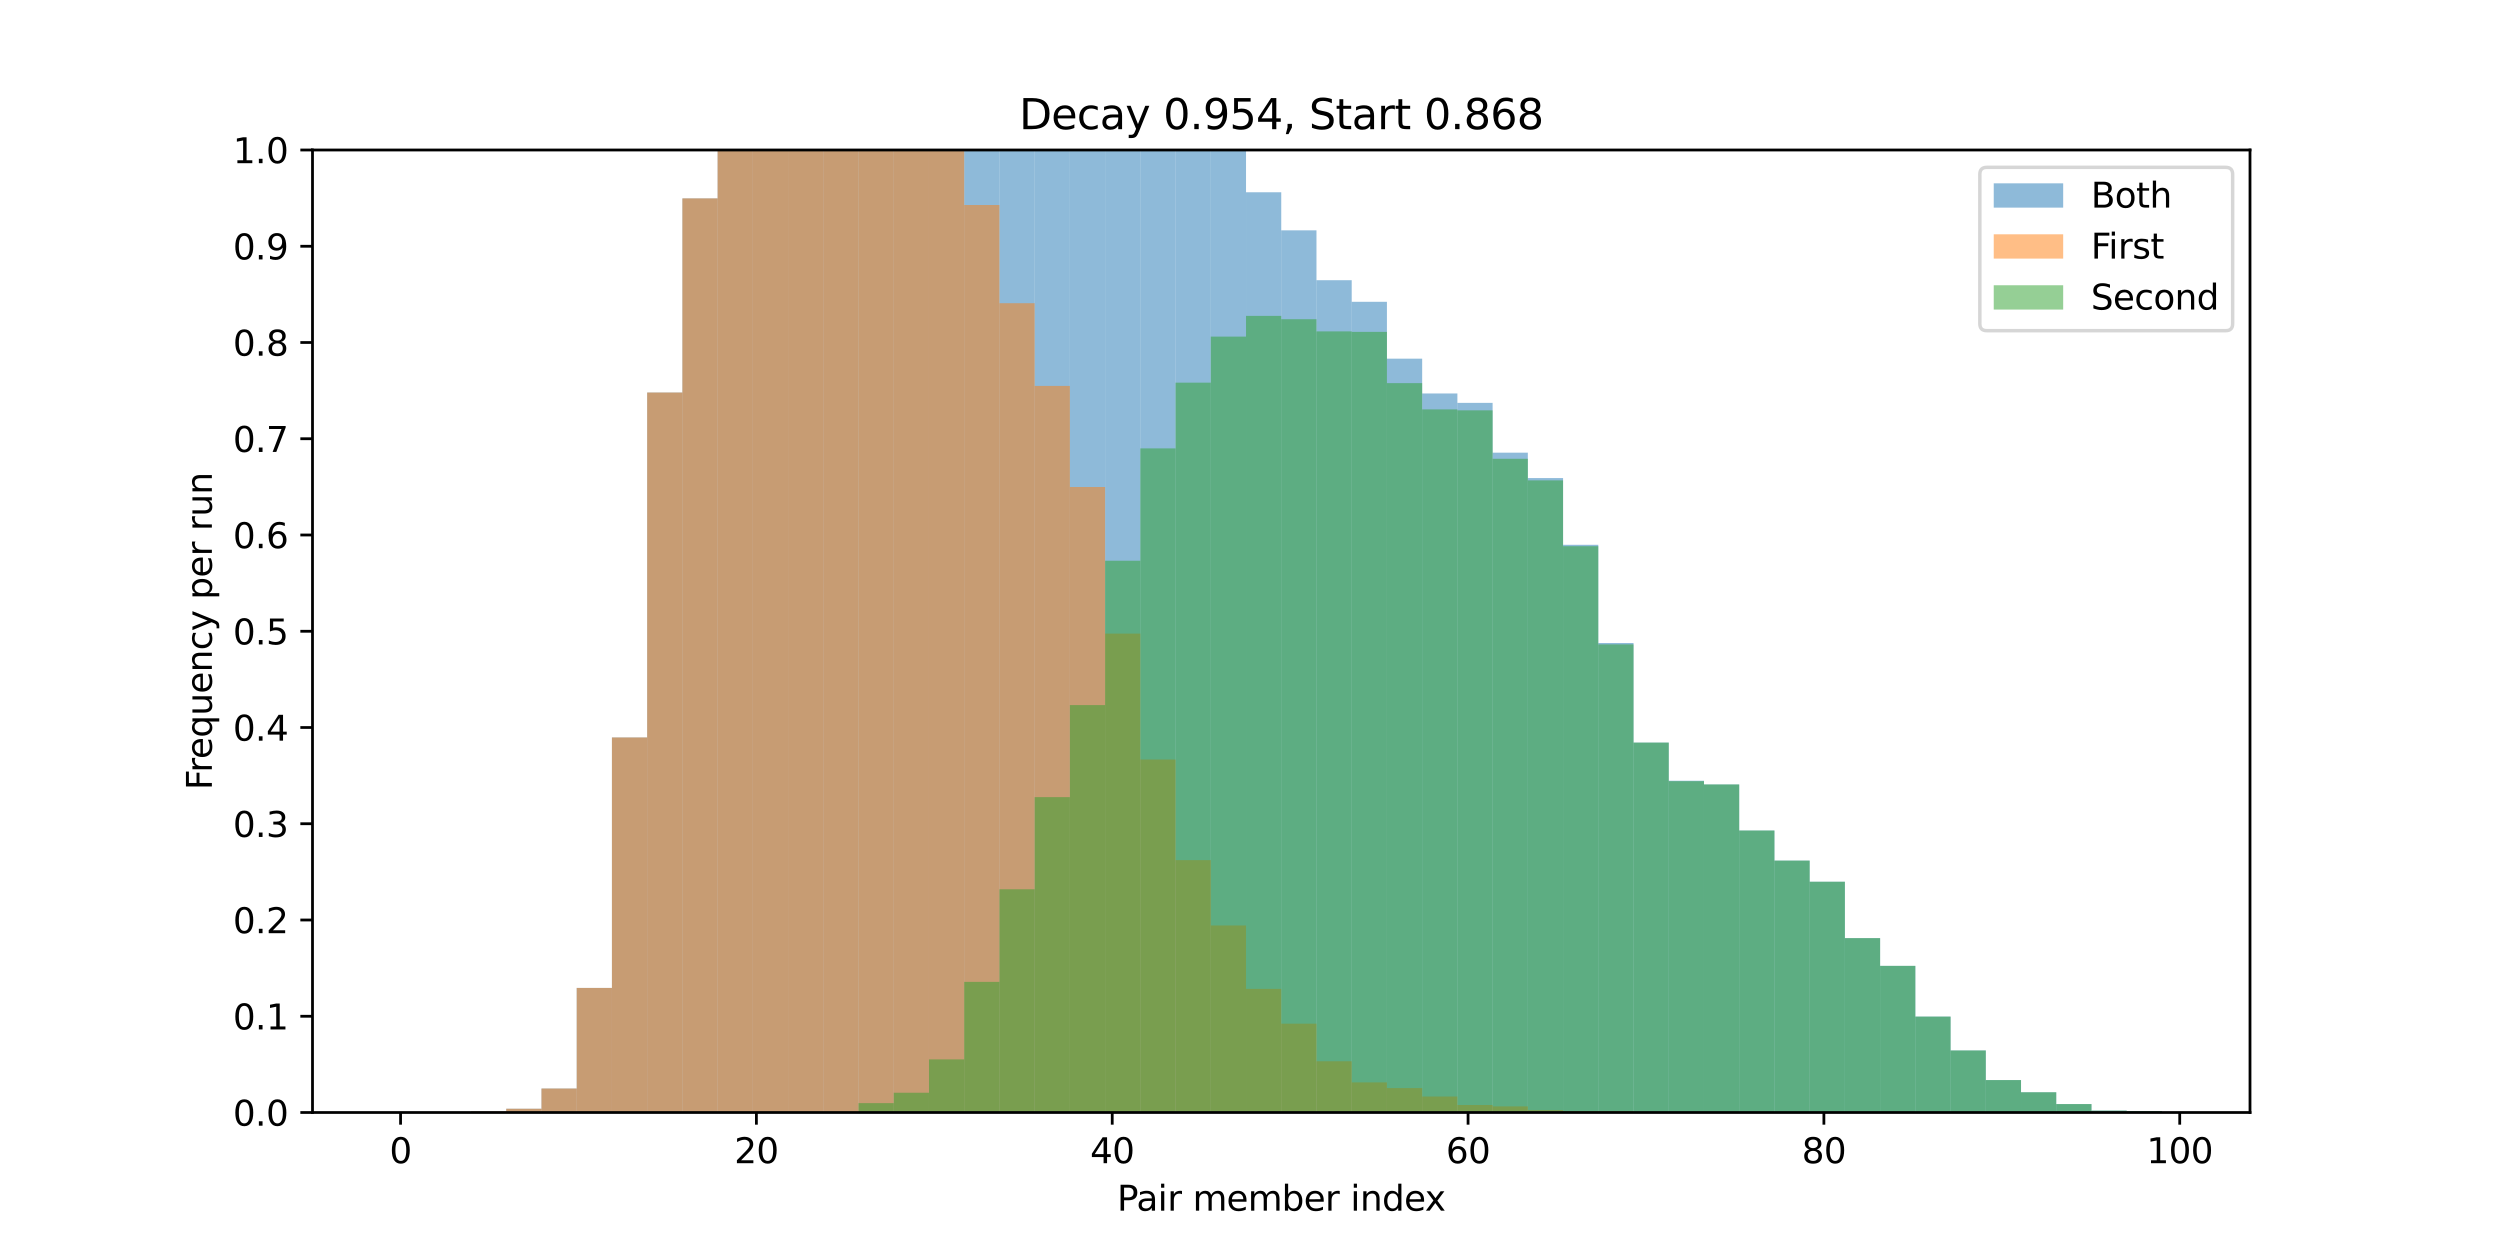 <?xml version="1.0" encoding="utf-8" standalone="no"?>
<!DOCTYPE svg PUBLIC "-//W3C//DTD SVG 1.1//EN"
  "http://www.w3.org/Graphics/SVG/1.1/DTD/svg11.dtd">
<svg xmlns:xlink="http://www.w3.org/1999/xlink" width="720pt" height="360pt" viewBox="0 0 720 360" xmlns="http://www.w3.org/2000/svg" version="1.1">
 <defs>
  <style type="text/css">*{stroke-linejoin: round; stroke-linecap: butt}</style>
 </defs>
 <g id="figure_1">
  <g id="patch_1">
   <path d="M 0 360 
L 720 360 
L 720 0 
L 0 0 
z
" style="fill: #ffffff"/>
  </g>
  <g id="axes_1">
   <g id="patch_2">
    <path d="M 90 320.4 
L 648 320.4 
L 648 43.2 
L 90 43.2 
z
" style="fill: #ffffff"/>
   </g>
   <g id="patch_3">
    <path d="M 115.364 320.4 
L 125.509 320.4 
L 125.509 320.4 
L 115.364 320.4 
z
" clip-path="url(#p85da470faa)" style="fill: #1f77b4; opacity: 0.5"/>
   </g>
   <g id="patch_4">
    <path d="M 125.509 320.4 
L 135.655 320.4 
L 135.655 320.4 
L 125.509 320.4 
z
" clip-path="url(#p85da470faa)" style="fill: #1f77b4; opacity: 0.5"/>
   </g>
   <g id="patch_5">
    <path d="M 135.655 320.4 
L 145.8 320.4 
L 145.8 320.129 
L 135.655 320.129 
z
" clip-path="url(#p85da470faa)" style="fill: #1f77b4; opacity: 0.5"/>
   </g>
   <g id="patch_6">
    <path d="M 145.8 320.4 
L 155.945 320.4 
L 155.945 319.317 
L 145.8 319.317 
z
" clip-path="url(#p85da470faa)" style="fill: #1f77b4; opacity: 0.5"/>
   </g>
   <g id="patch_7">
    <path d="M 155.945 320.4 
L 166.091 320.4 
L 166.091 313.497 
L 155.945 313.497 
z
" clip-path="url(#p85da470faa)" style="fill: #1f77b4; opacity: 0.5"/>
   </g>
   <g id="patch_8">
    <path d="M 166.091 320.4 
L 176.236 320.4 
L 176.236 284.532 
L 166.091 284.532 
z
" clip-path="url(#p85da470faa)" style="fill: #1f77b4; opacity: 0.5"/>
   </g>
   <g id="patch_9">
    <path d="M 176.236 320.4 
L 186.382 320.4 
L 186.382 212.389 
L 176.236 212.389 
z
" clip-path="url(#p85da470faa)" style="fill: #1f77b4; opacity: 0.5"/>
   </g>
   <g id="patch_10">
    <path d="M 186.382 320.4 
L 196.527 320.4 
L 196.527 113.041 
L 186.382 113.041 
z
" clip-path="url(#p85da470faa)" style="fill: #1f77b4; opacity: 0.5"/>
   </g>
   <g id="patch_11">
    <path d="M 196.527 320.4 
L 206.673 320.4 
L 206.673 57.141 
L 196.527 57.141 
z
" clip-path="url(#p85da470faa)" style="fill: #1f77b4; opacity: 0.5"/>
   </g>
   <g id="patch_12">
    <path d="M 206.673 320.4 
L 216.818 320.4 
L 216.818 42.388 
L 206.673 42.388 
z
" clip-path="url(#p85da470faa)" style="fill: #1f77b4; opacity: 0.5"/>
   </g>
   <g id="patch_13">
    <path d="M 216.818 320.4 
L 226.964 320.4 
L 226.964 36.703 
L 216.818 36.703 
z
" clip-path="url(#p85da470faa)" style="fill: #1f77b4; opacity: 0.5"/>
   </g>
   <g id="patch_14">
    <path d="M 226.964 320.4 
L 237.109 320.4 
L 237.109 31.56 
L 226.964 31.56 
z
" clip-path="url(#p85da470faa)" style="fill: #1f77b4; opacity: 0.5"/>
   </g>
   <g id="patch_15">
    <path d="M 237.109 320.4 
L 247.255 320.4 
L 247.255 28.988 
L 237.109 28.988 
z
" clip-path="url(#p85da470faa)" style="fill: #1f77b4; opacity: 0.5"/>
   </g>
   <g id="patch_16">
    <path d="M 247.255 320.4 
L 257.4 320.4 
L 257.4 26.552 
L 247.255 26.552 
z
" clip-path="url(#p85da470faa)" style="fill: #1f77b4; opacity: 0.5"/>
   </g>
   <g id="patch_17">
    <path d="M 257.4 320.4 
L 267.545 320.4 
L 267.545 23.845 
L 257.4 23.845 
z
" clip-path="url(#p85da470faa)" style="fill: #1f77b4; opacity: 0.5"/>
   </g>
   <g id="patch_18">
    <path d="M 267.545 320.4 
L 277.691 320.4 
L 277.691 21.95 
L 267.545 21.95 
z
" clip-path="url(#p85da470faa)" style="fill: #1f77b4; opacity: 0.5"/>
   </g>
   <g id="patch_19">
    <path d="M 277.691 320.4 
L 287.836 320.4 
L 287.836 21.408 
L 277.691 21.408 
z
" clip-path="url(#p85da470faa)" style="fill: #1f77b4; opacity: 0.5"/>
   </g>
   <g id="patch_20">
    <path d="M 287.836 320.4 
L 297.982 320.4 
L 297.982 23.033 
L 287.836 23.033 
z
" clip-path="url(#p85da470faa)" style="fill: #1f77b4; opacity: 0.5"/>
   </g>
   <g id="patch_21">
    <path d="M 297.982 320.4 
L 308.127 320.4 
L 308.127 20.326 
L 297.982 20.326 
z
" clip-path="url(#p85da470faa)" style="fill: #1f77b4; opacity: 0.5"/>
   </g>
   <g id="patch_22">
    <path d="M 308.127 320.4 
L 318.273 320.4 
L 318.273 22.897 
L 308.127 22.897 
z
" clip-path="url(#p85da470faa)" style="fill: #1f77b4; opacity: 0.5"/>
   </g>
   <g id="patch_23">
    <path d="M 318.273 320.4 
L 328.418 320.4 
L 328.418 23.574 
L 318.273 23.574 
z
" clip-path="url(#p85da470faa)" style="fill: #1f77b4; opacity: 0.5"/>
   </g>
   <g id="patch_24">
    <path d="M 328.418 320.4 
L 338.564 320.4 
L 338.564 27.499 
L 328.418 27.499 
z
" clip-path="url(#p85da470faa)" style="fill: #1f77b4; opacity: 0.5"/>
   </g>
   <g id="patch_25">
    <path d="M 338.564 320.4 
L 348.709 320.4 
L 348.709 37.515 
L 338.564 37.515 
z
" clip-path="url(#p85da470faa)" style="fill: #1f77b4; opacity: 0.5"/>
   </g>
   <g id="patch_26">
    <path d="M 348.709 320.4 
L 358.855 320.4 
L 358.855 43.065 
L 348.709 43.065 
z
" clip-path="url(#p85da470faa)" style="fill: #1f77b4; opacity: 0.5"/>
   </g>
   <g id="patch_27">
    <path d="M 358.855 320.4 
L 369 320.4 
L 369 55.382 
L 358.855 55.382 
z
" clip-path="url(#p85da470faa)" style="fill: #1f77b4; opacity: 0.5"/>
   </g>
   <g id="patch_28">
    <path d="M 369 320.4 
L 379.145 320.4 
L 379.145 66.345 
L 369 66.345 
z
" clip-path="url(#p85da470faa)" style="fill: #1f77b4; opacity: 0.5"/>
   </g>
   <g id="patch_29">
    <path d="M 379.145 320.4 
L 389.291 320.4 
L 389.291 80.692 
L 379.145 80.692 
z
" clip-path="url(#p85da470faa)" style="fill: #1f77b4; opacity: 0.5"/>
   </g>
   <g id="patch_30">
    <path d="M 389.291 320.4 
L 399.436 320.4 
L 399.436 86.919 
L 389.291 86.919 
z
" clip-path="url(#p85da470faa)" style="fill: #1f77b4; opacity: 0.5"/>
   </g>
   <g id="patch_31">
    <path d="M 399.436 320.4 
L 409.582 320.4 
L 409.582 103.296 
L 399.436 103.296 
z
" clip-path="url(#p85da470faa)" style="fill: #1f77b4; opacity: 0.5"/>
   </g>
   <g id="patch_32">
    <path d="M 409.582 320.4 
L 419.727 320.4 
L 419.727 113.312 
L 409.582 113.312 
z
" clip-path="url(#p85da470faa)" style="fill: #1f77b4; opacity: 0.5"/>
   </g>
   <g id="patch_33">
    <path d="M 419.727 320.4 
L 429.873 320.4 
L 429.873 116.019 
L 419.727 116.019 
z
" clip-path="url(#p85da470faa)" style="fill: #1f77b4; opacity: 0.5"/>
   </g>
   <g id="patch_34">
    <path d="M 429.873 320.4 
L 440.018 320.4 
L 440.018 130.366 
L 429.873 130.366 
z
" clip-path="url(#p85da470faa)" style="fill: #1f77b4; opacity: 0.5"/>
   </g>
   <g id="patch_35">
    <path d="M 440.018 320.4 
L 450.164 320.4 
L 450.164 137.675 
L 440.018 137.675 
z
" clip-path="url(#p85da470faa)" style="fill: #1f77b4; opacity: 0.5"/>
   </g>
   <g id="patch_36">
    <path d="M 450.164 320.4 
L 460.309 320.4 
L 460.309 156.895 
L 450.164 156.895 
z
" clip-path="url(#p85da470faa)" style="fill: #1f77b4; opacity: 0.5"/>
   </g>
   <g id="patch_37">
    <path d="M 460.309 320.4 
L 470.455 320.4 
L 470.455 185.184 
L 460.309 185.184 
z
" clip-path="url(#p85da470faa)" style="fill: #1f77b4; opacity: 0.5"/>
   </g>
   <g id="patch_38">
    <path d="M 470.455 320.4 
L 480.6 320.4 
L 480.6 213.878 
L 470.455 213.878 
z
" clip-path="url(#p85da470faa)" style="fill: #1f77b4; opacity: 0.5"/>
   </g>
   <g id="patch_39">
    <path d="M 480.6 320.4 
L 490.745 320.4 
L 490.745 224.842 
L 480.6 224.842 
z
" clip-path="url(#p85da470faa)" style="fill: #1f77b4; opacity: 0.5"/>
   </g>
   <g id="patch_40">
    <path d="M 490.745 320.4 
L 500.891 320.4 
L 500.891 225.925 
L 490.745 225.925 
z
" clip-path="url(#p85da470faa)" style="fill: #1f77b4; opacity: 0.5"/>
   </g>
   <g id="patch_41">
    <path d="M 500.891 320.4 
L 511.036 320.4 
L 511.036 239.189 
L 500.891 239.189 
z
" clip-path="url(#p85da470faa)" style="fill: #1f77b4; opacity: 0.5"/>
   </g>
   <g id="patch_42">
    <path d="M 511.036 320.4 
L 521.182 320.4 
L 521.182 247.852 
L 511.036 247.852 
z
" clip-path="url(#p85da470faa)" style="fill: #1f77b4; opacity: 0.5"/>
   </g>
   <g id="patch_43">
    <path d="M 521.182 320.4 
L 531.327 320.4 
L 531.327 253.942 
L 521.182 253.942 
z
" clip-path="url(#p85da470faa)" style="fill: #1f77b4; opacity: 0.5"/>
   </g>
   <g id="patch_44">
    <path d="M 531.327 320.4 
L 541.473 320.4 
L 541.473 270.185 
L 531.327 270.185 
z
" clip-path="url(#p85da470faa)" style="fill: #1f77b4; opacity: 0.5"/>
   </g>
   <g id="patch_45">
    <path d="M 541.473 320.4 
L 551.618 320.4 
L 551.618 278.17 
L 541.473 278.17 
z
" clip-path="url(#p85da470faa)" style="fill: #1f77b4; opacity: 0.5"/>
   </g>
   <g id="patch_46">
    <path d="M 551.618 320.4 
L 561.764 320.4 
L 561.764 292.788 
L 551.618 292.788 
z
" clip-path="url(#p85da470faa)" style="fill: #1f77b4; opacity: 0.5"/>
   </g>
   <g id="patch_47">
    <path d="M 561.764 320.4 
L 571.909 320.4 
L 571.909 302.534 
L 561.764 302.534 
z
" clip-path="url(#p85da470faa)" style="fill: #1f77b4; opacity: 0.5"/>
   </g>
   <g id="patch_48">
    <path d="M 571.909 320.4 
L 582.055 320.4 
L 582.055 311.061 
L 571.909 311.061 
z
" clip-path="url(#p85da470faa)" style="fill: #1f77b4; opacity: 0.5"/>
   </g>
   <g id="patch_49">
    <path d="M 582.055 320.4 
L 592.2 320.4 
L 592.2 314.58 
L 582.055 314.58 
z
" clip-path="url(#p85da470faa)" style="fill: #1f77b4; opacity: 0.5"/>
   </g>
   <g id="patch_50">
    <path d="M 592.2 320.4 
L 602.345 320.4 
L 602.345 317.964 
L 592.2 317.964 
z
" clip-path="url(#p85da470faa)" style="fill: #1f77b4; opacity: 0.5"/>
   </g>
   <g id="patch_51">
    <path d="M 602.345 320.4 
L 612.491 320.4 
L 612.491 319.859 
L 602.345 319.859 
z
" clip-path="url(#p85da470faa)" style="fill: #1f77b4; opacity: 0.5"/>
   </g>
   <g id="patch_52">
    <path d="M 612.491 320.4 
L 622.636 320.4 
L 622.636 319.994 
L 612.491 319.994 
z
" clip-path="url(#p85da470faa)" style="fill: #1f77b4; opacity: 0.5"/>
   </g>
   <g id="patch_53">
    <path d="M 115.364 320.4 
L 125.509 320.4 
L 125.509 320.4 
L 115.364 320.4 
z
" clip-path="url(#p85da470faa)" style="fill: #ff7f0e; opacity: 0.5"/>
   </g>
   <g id="patch_54">
    <path d="M 125.509 320.4 
L 135.655 320.4 
L 135.655 320.4 
L 125.509 320.4 
z
" clip-path="url(#p85da470faa)" style="fill: #ff7f0e; opacity: 0.5"/>
   </g>
   <g id="patch_55">
    <path d="M 135.655 320.4 
L 145.8 320.4 
L 145.8 320.129 
L 135.655 320.129 
z
" clip-path="url(#p85da470faa)" style="fill: #ff7f0e; opacity: 0.5"/>
   </g>
   <g id="patch_56">
    <path d="M 145.8 320.4 
L 155.945 320.4 
L 155.945 319.317 
L 145.8 319.317 
z
" clip-path="url(#p85da470faa)" style="fill: #ff7f0e; opacity: 0.5"/>
   </g>
   <g id="patch_57">
    <path d="M 155.945 320.4 
L 166.091 320.4 
L 166.091 313.497 
L 155.945 313.497 
z
" clip-path="url(#p85da470faa)" style="fill: #ff7f0e; opacity: 0.5"/>
   </g>
   <g id="patch_58">
    <path d="M 166.091 320.4 
L 176.236 320.4 
L 176.236 284.532 
L 166.091 284.532 
z
" clip-path="url(#p85da470faa)" style="fill: #ff7f0e; opacity: 0.5"/>
   </g>
   <g id="patch_59">
    <path d="M 176.236 320.4 
L 186.382 320.4 
L 186.382 212.389 
L 176.236 212.389 
z
" clip-path="url(#p85da470faa)" style="fill: #ff7f0e; opacity: 0.5"/>
   </g>
   <g id="patch_60">
    <path d="M 186.382 320.4 
L 196.527 320.4 
L 196.527 113.041 
L 186.382 113.041 
z
" clip-path="url(#p85da470faa)" style="fill: #ff7f0e; opacity: 0.5"/>
   </g>
   <g id="patch_61">
    <path d="M 196.527 320.4 
L 206.673 320.4 
L 206.673 57.141 
L 196.527 57.141 
z
" clip-path="url(#p85da470faa)" style="fill: #ff7f0e; opacity: 0.5"/>
   </g>
   <g id="patch_62">
    <path d="M 206.673 320.4 
L 216.818 320.4 
L 216.818 42.388 
L 206.673 42.388 
z
" clip-path="url(#p85da470faa)" style="fill: #ff7f0e; opacity: 0.5"/>
   </g>
   <g id="patch_63">
    <path d="M 216.818 320.4 
L 226.964 320.4 
L 226.964 36.703 
L 216.818 36.703 
z
" clip-path="url(#p85da470faa)" style="fill: #ff7f0e; opacity: 0.5"/>
   </g>
   <g id="patch_64">
    <path d="M 226.964 320.4 
L 237.109 320.4 
L 237.109 31.56 
L 226.964 31.56 
z
" clip-path="url(#p85da470faa)" style="fill: #ff7f0e; opacity: 0.5"/>
   </g>
   <g id="patch_65">
    <path d="M 237.109 320.4 
L 247.255 320.4 
L 247.255 29.123 
L 237.109 29.123 
z
" clip-path="url(#p85da470faa)" style="fill: #ff7f0e; opacity: 0.5"/>
   </g>
   <g id="patch_66">
    <path d="M 247.255 320.4 
L 257.4 320.4 
L 257.4 29.259 
L 247.255 29.259 
z
" clip-path="url(#p85da470faa)" style="fill: #ff7f0e; opacity: 0.5"/>
   </g>
   <g id="patch_67">
    <path d="M 257.4 320.4 
L 267.545 320.4 
L 267.545 29.529 
L 257.4 29.529 
z
" clip-path="url(#p85da470faa)" style="fill: #ff7f0e; opacity: 0.5"/>
   </g>
   <g id="patch_68">
    <path d="M 267.545 320.4 
L 277.691 320.4 
L 277.691 37.245 
L 267.545 37.245 
z
" clip-path="url(#p85da470faa)" style="fill: #ff7f0e; opacity: 0.5"/>
   </g>
   <g id="patch_69">
    <path d="M 277.691 320.4 
L 287.836 320.4 
L 287.836 59.036 
L 277.691 59.036 
z
" clip-path="url(#p85da470faa)" style="fill: #ff7f0e; opacity: 0.5"/>
   </g>
   <g id="patch_70">
    <path d="M 287.836 320.4 
L 297.982 320.4 
L 297.982 87.325 
L 287.836 87.325 
z
" clip-path="url(#p85da470faa)" style="fill: #ff7f0e; opacity: 0.5"/>
   </g>
   <g id="patch_71">
    <path d="M 297.982 320.4 
L 308.127 320.4 
L 308.127 111.146 
L 297.982 111.146 
z
" clip-path="url(#p85da470faa)" style="fill: #ff7f0e; opacity: 0.5"/>
   </g>
   <g id="patch_72">
    <path d="M 308.127 320.4 
L 318.273 320.4 
L 318.273 140.247 
L 308.127 140.247 
z
" clip-path="url(#p85da470faa)" style="fill: #ff7f0e; opacity: 0.5"/>
   </g>
   <g id="patch_73">
    <path d="M 318.273 320.4 
L 328.418 320.4 
L 328.418 182.477 
L 318.273 182.477 
z
" clip-path="url(#p85da470faa)" style="fill: #ff7f0e; opacity: 0.5"/>
   </g>
   <g id="patch_74">
    <path d="M 328.418 320.4 
L 338.564 320.4 
L 338.564 218.751 
L 328.418 218.751 
z
" clip-path="url(#p85da470faa)" style="fill: #ff7f0e; opacity: 0.5"/>
   </g>
   <g id="patch_75">
    <path d="M 338.564 320.4 
L 348.709 320.4 
L 348.709 247.716 
L 338.564 247.716 
z
" clip-path="url(#p85da470faa)" style="fill: #ff7f0e; opacity: 0.5"/>
   </g>
   <g id="patch_76">
    <path d="M 348.709 320.4 
L 358.855 320.4 
L 358.855 266.53 
L 348.709 266.53 
z
" clip-path="url(#p85da470faa)" style="fill: #ff7f0e; opacity: 0.5"/>
   </g>
   <g id="patch_77">
    <path d="M 358.855 320.4 
L 369 320.4 
L 369 284.803 
L 358.855 284.803 
z
" clip-path="url(#p85da470faa)" style="fill: #ff7f0e; opacity: 0.5"/>
   </g>
   <g id="patch_78">
    <path d="M 369 320.4 
L 379.145 320.4 
L 379.145 294.819 
L 369 294.819 
z
" clip-path="url(#p85da470faa)" style="fill: #ff7f0e; opacity: 0.5"/>
   </g>
   <g id="patch_79">
    <path d="M 379.145 320.4 
L 389.291 320.4 
L 389.291 305.647 
L 379.145 305.647 
z
" clip-path="url(#p85da470faa)" style="fill: #ff7f0e; opacity: 0.5"/>
   </g>
   <g id="patch_80">
    <path d="M 389.291 320.4 
L 399.436 320.4 
L 399.436 311.738 
L 389.291 311.738 
z
" clip-path="url(#p85da470faa)" style="fill: #ff7f0e; opacity: 0.5"/>
   </g>
   <g id="patch_81">
    <path d="M 399.436 320.4 
L 409.582 320.4 
L 409.582 313.362 
L 399.436 313.362 
z
" clip-path="url(#p85da470faa)" style="fill: #ff7f0e; opacity: 0.5"/>
   </g>
   <g id="patch_82">
    <path d="M 409.582 320.4 
L 419.727 320.4 
L 419.727 315.798 
L 409.582 315.798 
z
" clip-path="url(#p85da470faa)" style="fill: #ff7f0e; opacity: 0.5"/>
   </g>
   <g id="patch_83">
    <path d="M 419.727 320.4 
L 429.873 320.4 
L 429.873 318.234 
L 419.727 318.234 
z
" clip-path="url(#p85da470faa)" style="fill: #ff7f0e; opacity: 0.5"/>
   </g>
   <g id="patch_84">
    <path d="M 429.873 320.4 
L 440.018 320.4 
L 440.018 318.64 
L 429.873 318.64 
z
" clip-path="url(#p85da470faa)" style="fill: #ff7f0e; opacity: 0.5"/>
   </g>
   <g id="patch_85">
    <path d="M 440.018 320.4 
L 450.164 320.4 
L 450.164 319.723 
L 440.018 319.723 
z
" clip-path="url(#p85da470faa)" style="fill: #ff7f0e; opacity: 0.5"/>
   </g>
   <g id="patch_86">
    <path d="M 450.164 320.4 
L 460.309 320.4 
L 460.309 319.994 
L 450.164 319.994 
z
" clip-path="url(#p85da470faa)" style="fill: #ff7f0e; opacity: 0.5"/>
   </g>
   <g id="patch_87">
    <path d="M 460.309 320.4 
L 470.455 320.4 
L 470.455 319.994 
L 460.309 319.994 
z
" clip-path="url(#p85da470faa)" style="fill: #ff7f0e; opacity: 0.5"/>
   </g>
   <g id="patch_88">
    <path d="M 470.455 320.4 
L 480.6 320.4 
L 480.6 320.4 
L 470.455 320.4 
z
" clip-path="url(#p85da470faa)" style="fill: #ff7f0e; opacity: 0.5"/>
   </g>
   <g id="patch_89">
    <path d="M 480.6 320.4 
L 490.745 320.4 
L 490.745 320.265 
L 480.6 320.265 
z
" clip-path="url(#p85da470faa)" style="fill: #ff7f0e; opacity: 0.5"/>
   </g>
   <g id="patch_90">
    <path d="M 490.745 320.4 
L 500.891 320.4 
L 500.891 320.4 
L 490.745 320.4 
z
" clip-path="url(#p85da470faa)" style="fill: #ff7f0e; opacity: 0.5"/>
   </g>
   <g id="patch_91">
    <path d="M 500.891 320.4 
L 511.036 320.4 
L 511.036 320.4 
L 500.891 320.4 
z
" clip-path="url(#p85da470faa)" style="fill: #ff7f0e; opacity: 0.5"/>
   </g>
   <g id="patch_92">
    <path d="M 511.036 320.4 
L 521.182 320.4 
L 521.182 320.4 
L 511.036 320.4 
z
" clip-path="url(#p85da470faa)" style="fill: #ff7f0e; opacity: 0.5"/>
   </g>
   <g id="patch_93">
    <path d="M 521.182 320.4 
L 531.327 320.4 
L 531.327 320.4 
L 521.182 320.4 
z
" clip-path="url(#p85da470faa)" style="fill: #ff7f0e; opacity: 0.5"/>
   </g>
   <g id="patch_94">
    <path d="M 531.327 320.4 
L 541.473 320.4 
L 541.473 320.4 
L 531.327 320.4 
z
" clip-path="url(#p85da470faa)" style="fill: #ff7f0e; opacity: 0.5"/>
   </g>
   <g id="patch_95">
    <path d="M 541.473 320.4 
L 551.618 320.4 
L 551.618 320.4 
L 541.473 320.4 
z
" clip-path="url(#p85da470faa)" style="fill: #ff7f0e; opacity: 0.5"/>
   </g>
   <g id="patch_96">
    <path d="M 551.618 320.4 
L 561.764 320.4 
L 561.764 320.4 
L 551.618 320.4 
z
" clip-path="url(#p85da470faa)" style="fill: #ff7f0e; opacity: 0.5"/>
   </g>
   <g id="patch_97">
    <path d="M 561.764 320.4 
L 571.909 320.4 
L 571.909 320.4 
L 561.764 320.4 
z
" clip-path="url(#p85da470faa)" style="fill: #ff7f0e; opacity: 0.5"/>
   </g>
   <g id="patch_98">
    <path d="M 571.909 320.4 
L 582.055 320.4 
L 582.055 320.4 
L 571.909 320.4 
z
" clip-path="url(#p85da470faa)" style="fill: #ff7f0e; opacity: 0.5"/>
   </g>
   <g id="patch_99">
    <path d="M 582.055 320.4 
L 592.2 320.4 
L 592.2 320.4 
L 582.055 320.4 
z
" clip-path="url(#p85da470faa)" style="fill: #ff7f0e; opacity: 0.5"/>
   </g>
   <g id="patch_100">
    <path d="M 592.2 320.4 
L 602.345 320.4 
L 602.345 320.4 
L 592.2 320.4 
z
" clip-path="url(#p85da470faa)" style="fill: #ff7f0e; opacity: 0.5"/>
   </g>
   <g id="patch_101">
    <path d="M 602.345 320.4 
L 612.491 320.4 
L 612.491 320.4 
L 602.345 320.4 
z
" clip-path="url(#p85da470faa)" style="fill: #ff7f0e; opacity: 0.5"/>
   </g>
   <g id="patch_102">
    <path d="M 612.491 320.4 
L 622.636 320.4 
L 622.636 320.4 
L 612.491 320.4 
z
" clip-path="url(#p85da470faa)" style="fill: #ff7f0e; opacity: 0.5"/>
   </g>
   <g id="patch_103">
    <path d="M 115.364 320.4 
L 125.509 320.4 
L 125.509 320.4 
L 115.364 320.4 
z
" clip-path="url(#p85da470faa)" style="fill: #2ca02c; opacity: 0.5"/>
   </g>
   <g id="patch_104">
    <path d="M 125.509 320.4 
L 135.655 320.4 
L 135.655 320.4 
L 125.509 320.4 
z
" clip-path="url(#p85da470faa)" style="fill: #2ca02c; opacity: 0.5"/>
   </g>
   <g id="patch_105">
    <path d="M 135.655 320.4 
L 145.8 320.4 
L 145.8 320.4 
L 135.655 320.4 
z
" clip-path="url(#p85da470faa)" style="fill: #2ca02c; opacity: 0.5"/>
   </g>
   <g id="patch_106">
    <path d="M 145.8 320.4 
L 155.945 320.4 
L 155.945 320.4 
L 145.8 320.4 
z
" clip-path="url(#p85da470faa)" style="fill: #2ca02c; opacity: 0.5"/>
   </g>
   <g id="patch_107">
    <path d="M 155.945 320.4 
L 166.091 320.4 
L 166.091 320.4 
L 155.945 320.4 
z
" clip-path="url(#p85da470faa)" style="fill: #2ca02c; opacity: 0.5"/>
   </g>
   <g id="patch_108">
    <path d="M 166.091 320.4 
L 176.236 320.4 
L 176.236 320.4 
L 166.091 320.4 
z
" clip-path="url(#p85da470faa)" style="fill: #2ca02c; opacity: 0.5"/>
   </g>
   <g id="patch_109">
    <path d="M 176.236 320.4 
L 186.382 320.4 
L 186.382 320.4 
L 176.236 320.4 
z
" clip-path="url(#p85da470faa)" style="fill: #2ca02c; opacity: 0.5"/>
   </g>
   <g id="patch_110">
    <path d="M 186.382 320.4 
L 196.527 320.4 
L 196.527 320.4 
L 186.382 320.4 
z
" clip-path="url(#p85da470faa)" style="fill: #2ca02c; opacity: 0.5"/>
   </g>
   <g id="patch_111">
    <path d="M 196.527 320.4 
L 206.673 320.4 
L 206.673 320.4 
L 196.527 320.4 
z
" clip-path="url(#p85da470faa)" style="fill: #2ca02c; opacity: 0.5"/>
   </g>
   <g id="patch_112">
    <path d="M 206.673 320.4 
L 216.818 320.4 
L 216.818 320.4 
L 206.673 320.4 
z
" clip-path="url(#p85da470faa)" style="fill: #2ca02c; opacity: 0.5"/>
   </g>
   <g id="patch_113">
    <path d="M 216.818 320.4 
L 226.964 320.4 
L 226.964 320.4 
L 216.818 320.4 
z
" clip-path="url(#p85da470faa)" style="fill: #2ca02c; opacity: 0.5"/>
   </g>
   <g id="patch_114">
    <path d="M 226.964 320.4 
L 237.109 320.4 
L 237.109 320.4 
L 226.964 320.4 
z
" clip-path="url(#p85da470faa)" style="fill: #2ca02c; opacity: 0.5"/>
   </g>
   <g id="patch_115">
    <path d="M 237.109 320.4 
L 247.255 320.4 
L 247.255 320.265 
L 237.109 320.265 
z
" clip-path="url(#p85da470faa)" style="fill: #2ca02c; opacity: 0.5"/>
   </g>
   <g id="patch_116">
    <path d="M 247.255 320.4 
L 257.4 320.4 
L 257.4 317.693 
L 247.255 317.693 
z
" clip-path="url(#p85da470faa)" style="fill: #2ca02c; opacity: 0.5"/>
   </g>
   <g id="patch_117">
    <path d="M 257.4 320.4 
L 267.545 320.4 
L 267.545 314.715 
L 257.4 314.715 
z
" clip-path="url(#p85da470faa)" style="fill: #2ca02c; opacity: 0.5"/>
   </g>
   <g id="patch_118">
    <path d="M 267.545 320.4 
L 277.691 320.4 
L 277.691 305.105 
L 267.545 305.105 
z
" clip-path="url(#p85da470faa)" style="fill: #2ca02c; opacity: 0.5"/>
   </g>
   <g id="patch_119">
    <path d="M 277.691 320.4 
L 287.836 320.4 
L 287.836 282.772 
L 277.691 282.772 
z
" clip-path="url(#p85da470faa)" style="fill: #2ca02c; opacity: 0.5"/>
   </g>
   <g id="patch_120">
    <path d="M 287.836 320.4 
L 297.982 320.4 
L 297.982 256.108 
L 287.836 256.108 
z
" clip-path="url(#p85da470faa)" style="fill: #2ca02c; opacity: 0.5"/>
   </g>
   <g id="patch_121">
    <path d="M 297.982 320.4 
L 308.127 320.4 
L 308.127 229.579 
L 297.982 229.579 
z
" clip-path="url(#p85da470faa)" style="fill: #2ca02c; opacity: 0.5"/>
   </g>
   <g id="patch_122">
    <path d="M 308.127 320.4 
L 318.273 320.4 
L 318.273 203.05 
L 308.127 203.05 
z
" clip-path="url(#p85da470faa)" style="fill: #2ca02c; opacity: 0.5"/>
   </g>
   <g id="patch_123">
    <path d="M 318.273 320.4 
L 328.418 320.4 
L 328.418 161.497 
L 318.273 161.497 
z
" clip-path="url(#p85da470faa)" style="fill: #2ca02c; opacity: 0.5"/>
   </g>
   <g id="patch_124">
    <path d="M 328.418 320.4 
L 338.564 320.4 
L 338.564 129.148 
L 328.418 129.148 
z
" clip-path="url(#p85da470faa)" style="fill: #2ca02c; opacity: 0.5"/>
   </g>
   <g id="patch_125">
    <path d="M 338.564 320.4 
L 348.709 320.4 
L 348.709 110.199 
L 338.564 110.199 
z
" clip-path="url(#p85da470faa)" style="fill: #2ca02c; opacity: 0.5"/>
   </g>
   <g id="patch_126">
    <path d="M 348.709 320.4 
L 358.855 320.4 
L 358.855 96.935 
L 348.709 96.935 
z
" clip-path="url(#p85da470faa)" style="fill: #2ca02c; opacity: 0.5"/>
   </g>
   <g id="patch_127">
    <path d="M 358.855 320.4 
L 369 320.4 
L 369 90.979 
L 358.855 90.979 
z
" clip-path="url(#p85da470faa)" style="fill: #2ca02c; opacity: 0.5"/>
   </g>
   <g id="patch_128">
    <path d="M 369 320.4 
L 379.145 320.4 
L 379.145 91.927 
L 369 91.927 
z
" clip-path="url(#p85da470faa)" style="fill: #2ca02c; opacity: 0.5"/>
   </g>
   <g id="patch_129">
    <path d="M 379.145 320.4 
L 389.291 320.4 
L 389.291 95.446 
L 379.145 95.446 
z
" clip-path="url(#p85da470faa)" style="fill: #2ca02c; opacity: 0.5"/>
   </g>
   <g id="patch_130">
    <path d="M 389.291 320.4 
L 399.436 320.4 
L 399.436 95.581 
L 389.291 95.581 
z
" clip-path="url(#p85da470faa)" style="fill: #2ca02c; opacity: 0.5"/>
   </g>
   <g id="patch_131">
    <path d="M 399.436 320.4 
L 409.582 320.4 
L 409.582 110.334 
L 399.436 110.334 
z
" clip-path="url(#p85da470faa)" style="fill: #2ca02c; opacity: 0.5"/>
   </g>
   <g id="patch_132">
    <path d="M 409.582 320.4 
L 419.727 320.4 
L 419.727 117.914 
L 409.582 117.914 
z
" clip-path="url(#p85da470faa)" style="fill: #2ca02c; opacity: 0.5"/>
   </g>
   <g id="patch_133">
    <path d="M 419.727 320.4 
L 429.873 320.4 
L 429.873 118.185 
L 419.727 118.185 
z
" clip-path="url(#p85da470faa)" style="fill: #2ca02c; opacity: 0.5"/>
   </g>
   <g id="patch_134">
    <path d="M 429.873 320.4 
L 440.018 320.4 
L 440.018 132.126 
L 429.873 132.126 
z
" clip-path="url(#p85da470faa)" style="fill: #2ca02c; opacity: 0.5"/>
   </g>
   <g id="patch_135">
    <path d="M 440.018 320.4 
L 450.164 320.4 
L 450.164 138.352 
L 440.018 138.352 
z
" clip-path="url(#p85da470faa)" style="fill: #2ca02c; opacity: 0.5"/>
   </g>
   <g id="patch_136">
    <path d="M 450.164 320.4 
L 460.309 320.4 
L 460.309 157.301 
L 450.164 157.301 
z
" clip-path="url(#p85da470faa)" style="fill: #2ca02c; opacity: 0.5"/>
   </g>
   <g id="patch_137">
    <path d="M 460.309 320.4 
L 470.455 320.4 
L 470.455 185.59 
L 460.309 185.59 
z
" clip-path="url(#p85da470faa)" style="fill: #2ca02c; opacity: 0.5"/>
   </g>
   <g id="patch_138">
    <path d="M 470.455 320.4 
L 480.6 320.4 
L 480.6 213.878 
L 470.455 213.878 
z
" clip-path="url(#p85da470faa)" style="fill: #2ca02c; opacity: 0.5"/>
   </g>
   <g id="patch_139">
    <path d="M 480.6 320.4 
L 490.745 320.4 
L 490.745 224.977 
L 480.6 224.977 
z
" clip-path="url(#p85da470faa)" style="fill: #2ca02c; opacity: 0.5"/>
   </g>
   <g id="patch_140">
    <path d="M 490.745 320.4 
L 500.891 320.4 
L 500.891 225.925 
L 490.745 225.925 
z
" clip-path="url(#p85da470faa)" style="fill: #2ca02c; opacity: 0.5"/>
   </g>
   <g id="patch_141">
    <path d="M 500.891 320.4 
L 511.036 320.4 
L 511.036 239.189 
L 500.891 239.189 
z
" clip-path="url(#p85da470faa)" style="fill: #2ca02c; opacity: 0.5"/>
   </g>
   <g id="patch_142">
    <path d="M 511.036 320.4 
L 521.182 320.4 
L 521.182 247.852 
L 511.036 247.852 
z
" clip-path="url(#p85da470faa)" style="fill: #2ca02c; opacity: 0.5"/>
   </g>
   <g id="patch_143">
    <path d="M 521.182 320.4 
L 531.327 320.4 
L 531.327 253.942 
L 521.182 253.942 
z
" clip-path="url(#p85da470faa)" style="fill: #2ca02c; opacity: 0.5"/>
   </g>
   <g id="patch_144">
    <path d="M 531.327 320.4 
L 541.473 320.4 
L 541.473 270.185 
L 531.327 270.185 
z
" clip-path="url(#p85da470faa)" style="fill: #2ca02c; opacity: 0.5"/>
   </g>
   <g id="patch_145">
    <path d="M 541.473 320.4 
L 551.618 320.4 
L 551.618 278.17 
L 541.473 278.17 
z
" clip-path="url(#p85da470faa)" style="fill: #2ca02c; opacity: 0.5"/>
   </g>
   <g id="patch_146">
    <path d="M 551.618 320.4 
L 561.764 320.4 
L 561.764 292.788 
L 551.618 292.788 
z
" clip-path="url(#p85da470faa)" style="fill: #2ca02c; opacity: 0.5"/>
   </g>
   <g id="patch_147">
    <path d="M 561.764 320.4 
L 571.909 320.4 
L 571.909 302.534 
L 561.764 302.534 
z
" clip-path="url(#p85da470faa)" style="fill: #2ca02c; opacity: 0.5"/>
   </g>
   <g id="patch_148">
    <path d="M 571.909 320.4 
L 582.055 320.4 
L 582.055 311.061 
L 571.909 311.061 
z
" clip-path="url(#p85da470faa)" style="fill: #2ca02c; opacity: 0.5"/>
   </g>
   <g id="patch_149">
    <path d="M 582.055 320.4 
L 592.2 320.4 
L 592.2 314.58 
L 582.055 314.58 
z
" clip-path="url(#p85da470faa)" style="fill: #2ca02c; opacity: 0.5"/>
   </g>
   <g id="patch_150">
    <path d="M 592.2 320.4 
L 602.345 320.4 
L 602.345 317.964 
L 592.2 317.964 
z
" clip-path="url(#p85da470faa)" style="fill: #2ca02c; opacity: 0.5"/>
   </g>
   <g id="patch_151">
    <path d="M 602.345 320.4 
L 612.491 320.4 
L 612.491 319.859 
L 602.345 319.859 
z
" clip-path="url(#p85da470faa)" style="fill: #2ca02c; opacity: 0.5"/>
   </g>
   <g id="patch_152">
    <path d="M 612.491 320.4 
L 622.636 320.4 
L 622.636 319.994 
L 612.491 319.994 
z
" clip-path="url(#p85da470faa)" style="fill: #2ca02c; opacity: 0.5"/>
   </g>
   <g id="matplotlib.axis_1">
    <g id="xtick_1">
     <g id="line2d_1">
      <defs>
       <path id="m62ce60a74c" d="M 0 0 
L 0 3.5 
" style="stroke: #000000; stroke-width: 0.8"/>
      </defs>
      <g>
       <use xlink:href="#m62ce60a74c" x="115.364" y="320.4" style="stroke: #000000; stroke-width: 0.8"/>
      </g>
     </g>
     <g id="text_1">
      <!-- 0 -->
      <g transform="translate(112.182 334.998) scale(0.1 -0.1)">
       <defs>
        <path id="DejaVuSans-30" d="M 2034 4250 
Q 1547 4250 1301 3770 
Q 1056 3291 1056 2328 
Q 1056 1369 1301 889 
Q 1547 409 2034 409 
Q 2525 409 2770 889 
Q 3016 1369 3016 2328 
Q 3016 3291 2770 3770 
Q 2525 4250 2034 4250 
z
M 2034 4750 
Q 2819 4750 3233 4129 
Q 3647 3509 3647 2328 
Q 3647 1150 3233 529 
Q 2819 -91 2034 -91 
Q 1250 -91 836 529 
Q 422 1150 422 2328 
Q 422 3509 836 4129 
Q 1250 4750 2034 4750 
z
" transform="scale(0.016)"/>
       </defs>
       <use xlink:href="#DejaVuSans-30"/>
      </g>
     </g>
    </g>
    <g id="xtick_2">
     <g id="line2d_2">
      <g>
       <use xlink:href="#m62ce60a74c" x="217.843" y="320.4" style="stroke: #000000; stroke-width: 0.8"/>
      </g>
     </g>
     <g id="text_2">
      <!-- 20 -->
      <g transform="translate(211.48 334.998) scale(0.1 -0.1)">
       <defs>
        <path id="DejaVuSans-32" d="M 1228 531 
L 3431 531 
L 3431 0 
L 469 0 
L 469 531 
Q 828 903 1448 1529 
Q 2069 2156 2228 2338 
Q 2531 2678 2651 2914 
Q 2772 3150 2772 3378 
Q 2772 3750 2511 3984 
Q 2250 4219 1831 4219 
Q 1534 4219 1204 4116 
Q 875 4013 500 3803 
L 500 4441 
Q 881 4594 1212 4672 
Q 1544 4750 1819 4750 
Q 2544 4750 2975 4387 
Q 3406 4025 3406 3419 
Q 3406 3131 3298 2873 
Q 3191 2616 2906 2266 
Q 2828 2175 2409 1742 
Q 1991 1309 1228 531 
z
" transform="scale(0.016)"/>
       </defs>
       <use xlink:href="#DejaVuSans-32"/>
       <use xlink:href="#DejaVuSans-30" x="63.623"/>
      </g>
     </g>
    </g>
    <g id="xtick_3">
     <g id="line2d_3">
      <g>
       <use xlink:href="#m62ce60a74c" x="320.322" y="320.4" style="stroke: #000000; stroke-width: 0.8"/>
      </g>
     </g>
     <g id="text_3">
      <!-- 40 -->
      <g transform="translate(313.96 334.998) scale(0.1 -0.1)">
       <defs>
        <path id="DejaVuSans-34" d="M 2419 4116 
L 825 1625 
L 2419 1625 
L 2419 4116 
z
M 2253 4666 
L 3047 4666 
L 3047 1625 
L 3713 1625 
L 3713 1100 
L 3047 1100 
L 3047 0 
L 2419 0 
L 2419 1100 
L 313 1100 
L 313 1709 
L 2253 4666 
z
" transform="scale(0.016)"/>
       </defs>
       <use xlink:href="#DejaVuSans-34"/>
       <use xlink:href="#DejaVuSans-30" x="63.623"/>
      </g>
     </g>
    </g>
    <g id="xtick_4">
     <g id="line2d_4">
      <g>
       <use xlink:href="#m62ce60a74c" x="422.802" y="320.4" style="stroke: #000000; stroke-width: 0.8"/>
      </g>
     </g>
     <g id="text_4">
      <!-- 60 -->
      <g transform="translate(416.439 334.998) scale(0.1 -0.1)">
       <defs>
        <path id="DejaVuSans-36" d="M 2113 2584 
Q 1688 2584 1439 2293 
Q 1191 2003 1191 1497 
Q 1191 994 1439 701 
Q 1688 409 2113 409 
Q 2538 409 2786 701 
Q 3034 994 3034 1497 
Q 3034 2003 2786 2293 
Q 2538 2584 2113 2584 
z
M 3366 4563 
L 3366 3988 
Q 3128 4100 2886 4159 
Q 2644 4219 2406 4219 
Q 1781 4219 1451 3797 
Q 1122 3375 1075 2522 
Q 1259 2794 1537 2939 
Q 1816 3084 2150 3084 
Q 2853 3084 3261 2657 
Q 3669 2231 3669 1497 
Q 3669 778 3244 343 
Q 2819 -91 2113 -91 
Q 1303 -91 875 529 
Q 447 1150 447 2328 
Q 447 3434 972 4092 
Q 1497 4750 2381 4750 
Q 2619 4750 2861 4703 
Q 3103 4656 3366 4563 
z
" transform="scale(0.016)"/>
       </defs>
       <use xlink:href="#DejaVuSans-36"/>
       <use xlink:href="#DejaVuSans-30" x="63.623"/>
      </g>
     </g>
    </g>
    <g id="xtick_5">
     <g id="line2d_5">
      <g>
       <use xlink:href="#m62ce60a74c" x="525.281" y="320.4" style="stroke: #000000; stroke-width: 0.8"/>
      </g>
     </g>
     <g id="text_5">
      <!-- 80 -->
      <g transform="translate(518.918 334.998) scale(0.1 -0.1)">
       <defs>
        <path id="DejaVuSans-38" d="M 2034 2216 
Q 1584 2216 1326 1975 
Q 1069 1734 1069 1313 
Q 1069 891 1326 650 
Q 1584 409 2034 409 
Q 2484 409 2743 651 
Q 3003 894 3003 1313 
Q 3003 1734 2745 1975 
Q 2488 2216 2034 2216 
z
M 1403 2484 
Q 997 2584 770 2862 
Q 544 3141 544 3541 
Q 544 4100 942 4425 
Q 1341 4750 2034 4750 
Q 2731 4750 3128 4425 
Q 3525 4100 3525 3541 
Q 3525 3141 3298 2862 
Q 3072 2584 2669 2484 
Q 3125 2378 3379 2068 
Q 3634 1759 3634 1313 
Q 3634 634 3220 271 
Q 2806 -91 2034 -91 
Q 1263 -91 848 271 
Q 434 634 434 1313 
Q 434 1759 690 2068 
Q 947 2378 1403 2484 
z
M 1172 3481 
Q 1172 3119 1398 2916 
Q 1625 2713 2034 2713 
Q 2441 2713 2670 2916 
Q 2900 3119 2900 3481 
Q 2900 3844 2670 4047 
Q 2441 4250 2034 4250 
Q 1625 4250 1398 4047 
Q 1172 3844 1172 3481 
z
" transform="scale(0.016)"/>
       </defs>
       <use xlink:href="#DejaVuSans-38"/>
       <use xlink:href="#DejaVuSans-30" x="63.623"/>
      </g>
     </g>
    </g>
    <g id="xtick_6">
     <g id="line2d_6">
      <g>
       <use xlink:href="#m62ce60a74c" x="627.76" y="320.4" style="stroke: #000000; stroke-width: 0.8"/>
      </g>
     </g>
     <g id="text_6">
      <!-- 100 -->
      <g transform="translate(618.217 334.998) scale(0.1 -0.1)">
       <defs>
        <path id="DejaVuSans-31" d="M 794 531 
L 1825 531 
L 1825 4091 
L 703 3866 
L 703 4441 
L 1819 4666 
L 2450 4666 
L 2450 531 
L 3481 531 
L 3481 0 
L 794 0 
L 794 531 
z
" transform="scale(0.016)"/>
       </defs>
       <use xlink:href="#DejaVuSans-31"/>
       <use xlink:href="#DejaVuSans-30" x="63.623"/>
       <use xlink:href="#DejaVuSans-30" x="127.246"/>
      </g>
     </g>
    </g>
    <g id="text_7">
     <!-- Pair member index -->
     <g transform="translate(321.72 348.677) scale(0.1 -0.1)">
      <defs>
       <path id="DejaVuSans-50" d="M 1259 4147 
L 1259 2394 
L 2053 2394 
Q 2494 2394 2734 2622 
Q 2975 2850 2975 3272 
Q 2975 3691 2734 3919 
Q 2494 4147 2053 4147 
L 1259 4147 
z
M 628 4666 
L 2053 4666 
Q 2838 4666 3239 4311 
Q 3641 3956 3641 3272 
Q 3641 2581 3239 2228 
Q 2838 1875 2053 1875 
L 1259 1875 
L 1259 0 
L 628 0 
L 628 4666 
z
" transform="scale(0.016)"/>
       <path id="DejaVuSans-61" d="M 2194 1759 
Q 1497 1759 1228 1600 
Q 959 1441 959 1056 
Q 959 750 1161 570 
Q 1363 391 1709 391 
Q 2188 391 2477 730 
Q 2766 1069 2766 1631 
L 2766 1759 
L 2194 1759 
z
M 3341 1997 
L 3341 0 
L 2766 0 
L 2766 531 
Q 2569 213 2275 61 
Q 1981 -91 1556 -91 
Q 1019 -91 701 211 
Q 384 513 384 1019 
Q 384 1609 779 1909 
Q 1175 2209 1959 2209 
L 2766 2209 
L 2766 2266 
Q 2766 2663 2505 2880 
Q 2244 3097 1772 3097 
Q 1472 3097 1187 3025 
Q 903 2953 641 2809 
L 641 3341 
Q 956 3463 1253 3523 
Q 1550 3584 1831 3584 
Q 2591 3584 2966 3190 
Q 3341 2797 3341 1997 
z
" transform="scale(0.016)"/>
       <path id="DejaVuSans-69" d="M 603 3500 
L 1178 3500 
L 1178 0 
L 603 0 
L 603 3500 
z
M 603 4863 
L 1178 4863 
L 1178 4134 
L 603 4134 
L 603 4863 
z
" transform="scale(0.016)"/>
       <path id="DejaVuSans-72" d="M 2631 2963 
Q 2534 3019 2420 3045 
Q 2306 3072 2169 3072 
Q 1681 3072 1420 2755 
Q 1159 2438 1159 1844 
L 1159 0 
L 581 0 
L 581 3500 
L 1159 3500 
L 1159 2956 
Q 1341 3275 1631 3429 
Q 1922 3584 2338 3584 
Q 2397 3584 2469 3576 
Q 2541 3569 2628 3553 
L 2631 2963 
z
" transform="scale(0.016)"/>
       <path id="DejaVuSans-20" transform="scale(0.016)"/>
       <path id="DejaVuSans-6d" d="M 3328 2828 
Q 3544 3216 3844 3400 
Q 4144 3584 4550 3584 
Q 5097 3584 5394 3201 
Q 5691 2819 5691 2113 
L 5691 0 
L 5113 0 
L 5113 2094 
Q 5113 2597 4934 2840 
Q 4756 3084 4391 3084 
Q 3944 3084 3684 2787 
Q 3425 2491 3425 1978 
L 3425 0 
L 2847 0 
L 2847 2094 
Q 2847 2600 2669 2842 
Q 2491 3084 2119 3084 
Q 1678 3084 1418 2786 
Q 1159 2488 1159 1978 
L 1159 0 
L 581 0 
L 581 3500 
L 1159 3500 
L 1159 2956 
Q 1356 3278 1631 3431 
Q 1906 3584 2284 3584 
Q 2666 3584 2933 3390 
Q 3200 3197 3328 2828 
z
" transform="scale(0.016)"/>
       <path id="DejaVuSans-65" d="M 3597 1894 
L 3597 1613 
L 953 1613 
Q 991 1019 1311 708 
Q 1631 397 2203 397 
Q 2534 397 2845 478 
Q 3156 559 3463 722 
L 3463 178 
Q 3153 47 2828 -22 
Q 2503 -91 2169 -91 
Q 1331 -91 842 396 
Q 353 884 353 1716 
Q 353 2575 817 3079 
Q 1281 3584 2069 3584 
Q 2775 3584 3186 3129 
Q 3597 2675 3597 1894 
z
M 3022 2063 
Q 3016 2534 2758 2815 
Q 2500 3097 2075 3097 
Q 1594 3097 1305 2825 
Q 1016 2553 972 2059 
L 3022 2063 
z
" transform="scale(0.016)"/>
       <path id="DejaVuSans-62" d="M 3116 1747 
Q 3116 2381 2855 2742 
Q 2594 3103 2138 3103 
Q 1681 3103 1420 2742 
Q 1159 2381 1159 1747 
Q 1159 1113 1420 752 
Q 1681 391 2138 391 
Q 2594 391 2855 752 
Q 3116 1113 3116 1747 
z
M 1159 2969 
Q 1341 3281 1617 3432 
Q 1894 3584 2278 3584 
Q 2916 3584 3314 3078 
Q 3713 2572 3713 1747 
Q 3713 922 3314 415 
Q 2916 -91 2278 -91 
Q 1894 -91 1617 61 
Q 1341 213 1159 525 
L 1159 0 
L 581 0 
L 581 4863 
L 1159 4863 
L 1159 2969 
z
" transform="scale(0.016)"/>
       <path id="DejaVuSans-6e" d="M 3513 2113 
L 3513 0 
L 2938 0 
L 2938 2094 
Q 2938 2591 2744 2837 
Q 2550 3084 2163 3084 
Q 1697 3084 1428 2787 
Q 1159 2491 1159 1978 
L 1159 0 
L 581 0 
L 581 3500 
L 1159 3500 
L 1159 2956 
Q 1366 3272 1645 3428 
Q 1925 3584 2291 3584 
Q 2894 3584 3203 3211 
Q 3513 2838 3513 2113 
z
" transform="scale(0.016)"/>
       <path id="DejaVuSans-64" d="M 2906 2969 
L 2906 4863 
L 3481 4863 
L 3481 0 
L 2906 0 
L 2906 525 
Q 2725 213 2448 61 
Q 2172 -91 1784 -91 
Q 1150 -91 751 415 
Q 353 922 353 1747 
Q 353 2572 751 3078 
Q 1150 3584 1784 3584 
Q 2172 3584 2448 3432 
Q 2725 3281 2906 2969 
z
M 947 1747 
Q 947 1113 1208 752 
Q 1469 391 1925 391 
Q 2381 391 2643 752 
Q 2906 1113 2906 1747 
Q 2906 2381 2643 2742 
Q 2381 3103 1925 3103 
Q 1469 3103 1208 2742 
Q 947 2381 947 1747 
z
" transform="scale(0.016)"/>
       <path id="DejaVuSans-78" d="M 3513 3500 
L 2247 1797 
L 3578 0 
L 2900 0 
L 1881 1375 
L 863 0 
L 184 0 
L 1544 1831 
L 300 3500 
L 978 3500 
L 1906 2253 
L 2834 3500 
L 3513 3500 
z
" transform="scale(0.016)"/>
      </defs>
      <use xlink:href="#DejaVuSans-50"/>
      <use xlink:href="#DejaVuSans-61" x="55.803"/>
      <use xlink:href="#DejaVuSans-69" x="117.082"/>
      <use xlink:href="#DejaVuSans-72" x="144.865"/>
      <use xlink:href="#DejaVuSans-20" x="185.979"/>
      <use xlink:href="#DejaVuSans-6d" x="217.766"/>
      <use xlink:href="#DejaVuSans-65" x="315.178"/>
      <use xlink:href="#DejaVuSans-6d" x="376.701"/>
      <use xlink:href="#DejaVuSans-62" x="474.113"/>
      <use xlink:href="#DejaVuSans-65" x="537.59"/>
      <use xlink:href="#DejaVuSans-72" x="599.113"/>
      <use xlink:href="#DejaVuSans-20" x="640.227"/>
      <use xlink:href="#DejaVuSans-69" x="672.014"/>
      <use xlink:href="#DejaVuSans-6e" x="699.797"/>
      <use xlink:href="#DejaVuSans-64" x="763.176"/>
      <use xlink:href="#DejaVuSans-65" x="826.652"/>
      <use xlink:href="#DejaVuSans-78" x="886.426"/>
     </g>
    </g>
   </g>
   <g id="matplotlib.axis_2">
    <g id="ytick_1">
     <g id="line2d_7">
      <defs>
       <path id="m4e0d24eb85" d="M 0 0 
L -3.5 0 
" style="stroke: #000000; stroke-width: 0.8"/>
      </defs>
      <g>
       <use xlink:href="#m4e0d24eb85" x="90" y="320.4" style="stroke: #000000; stroke-width: 0.8"/>
      </g>
     </g>
     <g id="text_8">
      <!-- 0.0 -->
      <g transform="translate(67.097 324.199) scale(0.1 -0.1)">
       <defs>
        <path id="DejaVuSans-2e" d="M 684 794 
L 1344 794 
L 1344 0 
L 684 0 
L 684 794 
z
" transform="scale(0.016)"/>
       </defs>
       <use xlink:href="#DejaVuSans-30"/>
       <use xlink:href="#DejaVuSans-2e" x="63.623"/>
       <use xlink:href="#DejaVuSans-30" x="95.41"/>
      </g>
     </g>
    </g>
    <g id="ytick_2">
     <g id="line2d_8">
      <g>
       <use xlink:href="#m4e0d24eb85" x="90" y="292.68" style="stroke: #000000; stroke-width: 0.8"/>
      </g>
     </g>
     <g id="text_9">
      <!-- 0.1 -->
      <g transform="translate(67.097 296.479) scale(0.1 -0.1)">
       <use xlink:href="#DejaVuSans-30"/>
       <use xlink:href="#DejaVuSans-2e" x="63.623"/>
       <use xlink:href="#DejaVuSans-31" x="95.41"/>
      </g>
     </g>
    </g>
    <g id="ytick_3">
     <g id="line2d_9">
      <g>
       <use xlink:href="#m4e0d24eb85" x="90" y="264.96" style="stroke: #000000; stroke-width: 0.8"/>
      </g>
     </g>
     <g id="text_10">
      <!-- 0.2 -->
      <g transform="translate(67.097 268.759) scale(0.1 -0.1)">
       <use xlink:href="#DejaVuSans-30"/>
       <use xlink:href="#DejaVuSans-2e" x="63.623"/>
       <use xlink:href="#DejaVuSans-32" x="95.41"/>
      </g>
     </g>
    </g>
    <g id="ytick_4">
     <g id="line2d_10">
      <g>
       <use xlink:href="#m4e0d24eb85" x="90" y="237.24" style="stroke: #000000; stroke-width: 0.8"/>
      </g>
     </g>
     <g id="text_11">
      <!-- 0.3 -->
      <g transform="translate(67.097 241.039) scale(0.1 -0.1)">
       <defs>
        <path id="DejaVuSans-33" d="M 2597 2516 
Q 3050 2419 3304 2112 
Q 3559 1806 3559 1356 
Q 3559 666 3084 287 
Q 2609 -91 1734 -91 
Q 1441 -91 1130 -33 
Q 819 25 488 141 
L 488 750 
Q 750 597 1062 519 
Q 1375 441 1716 441 
Q 2309 441 2620 675 
Q 2931 909 2931 1356 
Q 2931 1769 2642 2001 
Q 2353 2234 1838 2234 
L 1294 2234 
L 1294 2753 
L 1863 2753 
Q 2328 2753 2575 2939 
Q 2822 3125 2822 3475 
Q 2822 3834 2567 4026 
Q 2313 4219 1838 4219 
Q 1578 4219 1281 4162 
Q 984 4106 628 3988 
L 628 4550 
Q 988 4650 1302 4700 
Q 1616 4750 1894 4750 
Q 2613 4750 3031 4423 
Q 3450 4097 3450 3541 
Q 3450 3153 3228 2886 
Q 3006 2619 2597 2516 
z
" transform="scale(0.016)"/>
       </defs>
       <use xlink:href="#DejaVuSans-30"/>
       <use xlink:href="#DejaVuSans-2e" x="63.623"/>
       <use xlink:href="#DejaVuSans-33" x="95.41"/>
      </g>
     </g>
    </g>
    <g id="ytick_5">
     <g id="line2d_11">
      <g>
       <use xlink:href="#m4e0d24eb85" x="90" y="209.52" style="stroke: #000000; stroke-width: 0.8"/>
      </g>
     </g>
     <g id="text_12">
      <!-- 0.4 -->
      <g transform="translate(67.097 213.319) scale(0.1 -0.1)">
       <use xlink:href="#DejaVuSans-30"/>
       <use xlink:href="#DejaVuSans-2e" x="63.623"/>
       <use xlink:href="#DejaVuSans-34" x="95.41"/>
      </g>
     </g>
    </g>
    <g id="ytick_6">
     <g id="line2d_12">
      <g>
       <use xlink:href="#m4e0d24eb85" x="90" y="181.8" style="stroke: #000000; stroke-width: 0.8"/>
      </g>
     </g>
     <g id="text_13">
      <!-- 0.5 -->
      <g transform="translate(67.097 185.599) scale(0.1 -0.1)">
       <defs>
        <path id="DejaVuSans-35" d="M 691 4666 
L 3169 4666 
L 3169 4134 
L 1269 4134 
L 1269 2991 
Q 1406 3038 1543 3061 
Q 1681 3084 1819 3084 
Q 2600 3084 3056 2656 
Q 3513 2228 3513 1497 
Q 3513 744 3044 326 
Q 2575 -91 1722 -91 
Q 1428 -91 1123 -41 
Q 819 9 494 109 
L 494 744 
Q 775 591 1075 516 
Q 1375 441 1709 441 
Q 2250 441 2565 725 
Q 2881 1009 2881 1497 
Q 2881 1984 2565 2268 
Q 2250 2553 1709 2553 
Q 1456 2553 1204 2497 
Q 953 2441 691 2322 
L 691 4666 
z
" transform="scale(0.016)"/>
       </defs>
       <use xlink:href="#DejaVuSans-30"/>
       <use xlink:href="#DejaVuSans-2e" x="63.623"/>
       <use xlink:href="#DejaVuSans-35" x="95.41"/>
      </g>
     </g>
    </g>
    <g id="ytick_7">
     <g id="line2d_13">
      <g>
       <use xlink:href="#m4e0d24eb85" x="90" y="154.08" style="stroke: #000000; stroke-width: 0.8"/>
      </g>
     </g>
     <g id="text_14">
      <!-- 0.6 -->
      <g transform="translate(67.097 157.879) scale(0.1 -0.1)">
       <use xlink:href="#DejaVuSans-30"/>
       <use xlink:href="#DejaVuSans-2e" x="63.623"/>
       <use xlink:href="#DejaVuSans-36" x="95.41"/>
      </g>
     </g>
    </g>
    <g id="ytick_8">
     <g id="line2d_14">
      <g>
       <use xlink:href="#m4e0d24eb85" x="90" y="126.36" style="stroke: #000000; stroke-width: 0.8"/>
      </g>
     </g>
     <g id="text_15">
      <!-- 0.7 -->
      <g transform="translate(67.097 130.159) scale(0.1 -0.1)">
       <defs>
        <path id="DejaVuSans-37" d="M 525 4666 
L 3525 4666 
L 3525 4397 
L 1831 0 
L 1172 0 
L 2766 4134 
L 525 4134 
L 525 4666 
z
" transform="scale(0.016)"/>
       </defs>
       <use xlink:href="#DejaVuSans-30"/>
       <use xlink:href="#DejaVuSans-2e" x="63.623"/>
       <use xlink:href="#DejaVuSans-37" x="95.41"/>
      </g>
     </g>
    </g>
    <g id="ytick_9">
     <g id="line2d_15">
      <g>
       <use xlink:href="#m4e0d24eb85" x="90" y="98.64" style="stroke: #000000; stroke-width: 0.8"/>
      </g>
     </g>
     <g id="text_16">
      <!-- 0.8 -->
      <g transform="translate(67.097 102.439) scale(0.1 -0.1)">
       <use xlink:href="#DejaVuSans-30"/>
       <use xlink:href="#DejaVuSans-2e" x="63.623"/>
       <use xlink:href="#DejaVuSans-38" x="95.41"/>
      </g>
     </g>
    </g>
    <g id="ytick_10">
     <g id="line2d_16">
      <g>
       <use xlink:href="#m4e0d24eb85" x="90" y="70.92" style="stroke: #000000; stroke-width: 0.8"/>
      </g>
     </g>
     <g id="text_17">
      <!-- 0.9 -->
      <g transform="translate(67.097 74.719) scale(0.1 -0.1)">
       <defs>
        <path id="DejaVuSans-39" d="M 703 97 
L 703 672 
Q 941 559 1184 500 
Q 1428 441 1663 441 
Q 2288 441 2617 861 
Q 2947 1281 2994 2138 
Q 2813 1869 2534 1725 
Q 2256 1581 1919 1581 
Q 1219 1581 811 2004 
Q 403 2428 403 3163 
Q 403 3881 828 4315 
Q 1253 4750 1959 4750 
Q 2769 4750 3195 4129 
Q 3622 3509 3622 2328 
Q 3622 1225 3098 567 
Q 2575 -91 1691 -91 
Q 1453 -91 1209 -44 
Q 966 3 703 97 
z
M 1959 2075 
Q 2384 2075 2632 2365 
Q 2881 2656 2881 3163 
Q 2881 3666 2632 3958 
Q 2384 4250 1959 4250 
Q 1534 4250 1286 3958 
Q 1038 3666 1038 3163 
Q 1038 2656 1286 2365 
Q 1534 2075 1959 2075 
z
" transform="scale(0.016)"/>
       </defs>
       <use xlink:href="#DejaVuSans-30"/>
       <use xlink:href="#DejaVuSans-2e" x="63.623"/>
       <use xlink:href="#DejaVuSans-39" x="95.41"/>
      </g>
     </g>
    </g>
    <g id="ytick_11">
     <g id="line2d_17">
      <g>
       <use xlink:href="#m4e0d24eb85" x="90" y="43.2" style="stroke: #000000; stroke-width: 0.8"/>
      </g>
     </g>
     <g id="text_18">
      <!-- 1.0 -->
      <g transform="translate(67.097 46.999) scale(0.1 -0.1)">
       <use xlink:href="#DejaVuSans-31"/>
       <use xlink:href="#DejaVuSans-2e" x="63.623"/>
       <use xlink:href="#DejaVuSans-30" x="95.41"/>
      </g>
     </g>
    </g>
    <g id="text_19">
     <!-- Frequency per run -->
     <g transform="translate(61.017 227.507) rotate(-90) scale(0.1 -0.1)">
      <defs>
       <path id="DejaVuSans-46" d="M 628 4666 
L 3309 4666 
L 3309 4134 
L 1259 4134 
L 1259 2759 
L 3109 2759 
L 3109 2228 
L 1259 2228 
L 1259 0 
L 628 0 
L 628 4666 
z
" transform="scale(0.016)"/>
       <path id="DejaVuSans-71" d="M 947 1747 
Q 947 1113 1208 752 
Q 1469 391 1925 391 
Q 2381 391 2643 752 
Q 2906 1113 2906 1747 
Q 2906 2381 2643 2742 
Q 2381 3103 1925 3103 
Q 1469 3103 1208 2742 
Q 947 2381 947 1747 
z
M 2906 525 
Q 2725 213 2448 61 
Q 2172 -91 1784 -91 
Q 1150 -91 751 415 
Q 353 922 353 1747 
Q 353 2572 751 3078 
Q 1150 3584 1784 3584 
Q 2172 3584 2448 3432 
Q 2725 3281 2906 2969 
L 2906 3500 
L 3481 3500 
L 3481 -1331 
L 2906 -1331 
L 2906 525 
z
" transform="scale(0.016)"/>
       <path id="DejaVuSans-75" d="M 544 1381 
L 544 3500 
L 1119 3500 
L 1119 1403 
Q 1119 906 1312 657 
Q 1506 409 1894 409 
Q 2359 409 2629 706 
Q 2900 1003 2900 1516 
L 2900 3500 
L 3475 3500 
L 3475 0 
L 2900 0 
L 2900 538 
Q 2691 219 2414 64 
Q 2138 -91 1772 -91 
Q 1169 -91 856 284 
Q 544 659 544 1381 
z
M 1991 3584 
L 1991 3584 
z
" transform="scale(0.016)"/>
       <path id="DejaVuSans-63" d="M 3122 3366 
L 3122 2828 
Q 2878 2963 2633 3030 
Q 2388 3097 2138 3097 
Q 1578 3097 1268 2742 
Q 959 2388 959 1747 
Q 959 1106 1268 751 
Q 1578 397 2138 397 
Q 2388 397 2633 464 
Q 2878 531 3122 666 
L 3122 134 
Q 2881 22 2623 -34 
Q 2366 -91 2075 -91 
Q 1284 -91 818 406 
Q 353 903 353 1747 
Q 353 2603 823 3093 
Q 1294 3584 2113 3584 
Q 2378 3584 2631 3529 
Q 2884 3475 3122 3366 
z
" transform="scale(0.016)"/>
       <path id="DejaVuSans-79" d="M 2059 -325 
Q 1816 -950 1584 -1140 
Q 1353 -1331 966 -1331 
L 506 -1331 
L 506 -850 
L 844 -850 
Q 1081 -850 1212 -737 
Q 1344 -625 1503 -206 
L 1606 56 
L 191 3500 
L 800 3500 
L 1894 763 
L 2988 3500 
L 3597 3500 
L 2059 -325 
z
" transform="scale(0.016)"/>
       <path id="DejaVuSans-70" d="M 1159 525 
L 1159 -1331 
L 581 -1331 
L 581 3500 
L 1159 3500 
L 1159 2969 
Q 1341 3281 1617 3432 
Q 1894 3584 2278 3584 
Q 2916 3584 3314 3078 
Q 3713 2572 3713 1747 
Q 3713 922 3314 415 
Q 2916 -91 2278 -91 
Q 1894 -91 1617 61 
Q 1341 213 1159 525 
z
M 3116 1747 
Q 3116 2381 2855 2742 
Q 2594 3103 2138 3103 
Q 1681 3103 1420 2742 
Q 1159 2381 1159 1747 
Q 1159 1113 1420 752 
Q 1681 391 2138 391 
Q 2594 391 2855 752 
Q 3116 1113 3116 1747 
z
" transform="scale(0.016)"/>
      </defs>
      <use xlink:href="#DejaVuSans-46"/>
      <use xlink:href="#DejaVuSans-72" x="50.27"/>
      <use xlink:href="#DejaVuSans-65" x="89.133"/>
      <use xlink:href="#DejaVuSans-71" x="150.656"/>
      <use xlink:href="#DejaVuSans-75" x="214.133"/>
      <use xlink:href="#DejaVuSans-65" x="277.512"/>
      <use xlink:href="#DejaVuSans-6e" x="339.035"/>
      <use xlink:href="#DejaVuSans-63" x="402.414"/>
      <use xlink:href="#DejaVuSans-79" x="457.395"/>
      <use xlink:href="#DejaVuSans-20" x="516.574"/>
      <use xlink:href="#DejaVuSans-70" x="548.361"/>
      <use xlink:href="#DejaVuSans-65" x="611.838"/>
      <use xlink:href="#DejaVuSans-72" x="673.361"/>
      <use xlink:href="#DejaVuSans-20" x="714.475"/>
      <use xlink:href="#DejaVuSans-72" x="746.262"/>
      <use xlink:href="#DejaVuSans-75" x="787.375"/>
      <use xlink:href="#DejaVuSans-6e" x="850.754"/>
     </g>
    </g>
   </g>
   <g id="patch_153">
    <path d="M 90 320.4 
L 90 43.2 
" style="fill: none; stroke: #000000; stroke-width: 0.8; stroke-linejoin: miter; stroke-linecap: square"/>
   </g>
   <g id="patch_154">
    <path d="M 648 320.4 
L 648 43.2 
" style="fill: none; stroke: #000000; stroke-width: 0.8; stroke-linejoin: miter; stroke-linecap: square"/>
   </g>
   <g id="patch_155">
    <path d="M 90 320.4 
L 648 320.4 
" style="fill: none; stroke: #000000; stroke-width: 0.8; stroke-linejoin: miter; stroke-linecap: square"/>
   </g>
   <g id="patch_156">
    <path d="M 90 43.2 
L 648 43.2 
" style="fill: none; stroke: #000000; stroke-width: 0.8; stroke-linejoin: miter; stroke-linecap: square"/>
   </g>
   <g id="text_20">
    <!-- Decay 0.954, Start 0.868 -->
    <g transform="translate(293.523 37.2) scale(0.12 -0.12)">
     <defs>
      <path id="DejaVuSans-44" d="M 1259 4147 
L 1259 519 
L 2022 519 
Q 2988 519 3436 956 
Q 3884 1394 3884 2338 
Q 3884 3275 3436 3711 
Q 2988 4147 2022 4147 
L 1259 4147 
z
M 628 4666 
L 1925 4666 
Q 3281 4666 3915 4102 
Q 4550 3538 4550 2338 
Q 4550 1131 3912 565 
Q 3275 0 1925 0 
L 628 0 
L 628 4666 
z
" transform="scale(0.016)"/>
      <path id="DejaVuSans-2c" d="M 750 794 
L 1409 794 
L 1409 256 
L 897 -744 
L 494 -744 
L 750 256 
L 750 794 
z
" transform="scale(0.016)"/>
      <path id="DejaVuSans-53" d="M 3425 4513 
L 3425 3897 
Q 3066 4069 2747 4153 
Q 2428 4238 2131 4238 
Q 1616 4238 1336 4038 
Q 1056 3838 1056 3469 
Q 1056 3159 1242 3001 
Q 1428 2844 1947 2747 
L 2328 2669 
Q 3034 2534 3370 2195 
Q 3706 1856 3706 1288 
Q 3706 609 3251 259 
Q 2797 -91 1919 -91 
Q 1588 -91 1214 -16 
Q 841 59 441 206 
L 441 856 
Q 825 641 1194 531 
Q 1563 422 1919 422 
Q 2459 422 2753 634 
Q 3047 847 3047 1241 
Q 3047 1584 2836 1778 
Q 2625 1972 2144 2069 
L 1759 2144 
Q 1053 2284 737 2584 
Q 422 2884 422 3419 
Q 422 4038 858 4394 
Q 1294 4750 2059 4750 
Q 2388 4750 2728 4690 
Q 3069 4631 3425 4513 
z
" transform="scale(0.016)"/>
      <path id="DejaVuSans-74" d="M 1172 4494 
L 1172 3500 
L 2356 3500 
L 2356 3053 
L 1172 3053 
L 1172 1153 
Q 1172 725 1289 603 
Q 1406 481 1766 481 
L 2356 481 
L 2356 0 
L 1766 0 
Q 1100 0 847 248 
Q 594 497 594 1153 
L 594 3053 
L 172 3053 
L 172 3500 
L 594 3500 
L 594 4494 
L 1172 4494 
z
" transform="scale(0.016)"/>
     </defs>
     <use xlink:href="#DejaVuSans-44"/>
     <use xlink:href="#DejaVuSans-65" x="77.002"/>
     <use xlink:href="#DejaVuSans-63" x="138.525"/>
     <use xlink:href="#DejaVuSans-61" x="193.506"/>
     <use xlink:href="#DejaVuSans-79" x="254.785"/>
     <use xlink:href="#DejaVuSans-20" x="313.965"/>
     <use xlink:href="#DejaVuSans-30" x="345.752"/>
     <use xlink:href="#DejaVuSans-2e" x="409.375"/>
     <use xlink:href="#DejaVuSans-39" x="441.162"/>
     <use xlink:href="#DejaVuSans-35" x="504.785"/>
     <use xlink:href="#DejaVuSans-34" x="568.408"/>
     <use xlink:href="#DejaVuSans-2c" x="632.031"/>
     <use xlink:href="#DejaVuSans-20" x="663.818"/>
     <use xlink:href="#DejaVuSans-53" x="695.605"/>
     <use xlink:href="#DejaVuSans-74" x="759.082"/>
     <use xlink:href="#DejaVuSans-61" x="798.291"/>
     <use xlink:href="#DejaVuSans-72" x="859.57"/>
     <use xlink:href="#DejaVuSans-74" x="900.684"/>
     <use xlink:href="#DejaVuSans-20" x="939.893"/>
     <use xlink:href="#DejaVuSans-30" x="971.68"/>
     <use xlink:href="#DejaVuSans-2e" x="1035.303"/>
     <use xlink:href="#DejaVuSans-38" x="1067.09"/>
     <use xlink:href="#DejaVuSans-36" x="1130.713"/>
     <use xlink:href="#DejaVuSans-38" x="1194.336"/>
    </g>
   </g>
   <g id="legend_1">
    <g id="patch_157">
     <path d="M 572.195 95.234 
L 641 95.234 
Q 643 95.234 643 93.234 
L 643 50.2 
Q 643 48.2 641 48.2 
L 572.195 48.2 
Q 570.195 48.2 570.195 50.2 
L 570.195 93.234 
Q 570.195 95.234 572.195 95.234 
z
" style="fill: #ffffff; opacity: 0.8; stroke: #cccccc; stroke-linejoin: miter"/>
    </g>
    <g id="patch_158">
     <path d="M 574.195 59.798 
L 594.195 59.798 
L 594.195 52.798 
L 574.195 52.798 
z
" style="fill: #1f77b4; opacity: 0.5"/>
    </g>
    <g id="text_21">
     <!-- Both -->
     <g transform="translate(602.195 59.798) scale(0.1 -0.1)">
      <defs>
       <path id="DejaVuSans-42" d="M 1259 2228 
L 1259 519 
L 2272 519 
Q 2781 519 3026 730 
Q 3272 941 3272 1375 
Q 3272 1813 3026 2020 
Q 2781 2228 2272 2228 
L 1259 2228 
z
M 1259 4147 
L 1259 2741 
L 2194 2741 
Q 2656 2741 2882 2914 
Q 3109 3088 3109 3444 
Q 3109 3797 2882 3972 
Q 2656 4147 2194 4147 
L 1259 4147 
z
M 628 4666 
L 2241 4666 
Q 2963 4666 3353 4366 
Q 3744 4066 3744 3513 
Q 3744 3084 3544 2831 
Q 3344 2578 2956 2516 
Q 3422 2416 3680 2098 
Q 3938 1781 3938 1306 
Q 3938 681 3513 340 
Q 3088 0 2303 0 
L 628 0 
L 628 4666 
z
" transform="scale(0.016)"/>
       <path id="DejaVuSans-6f" d="M 1959 3097 
Q 1497 3097 1228 2736 
Q 959 2375 959 1747 
Q 959 1119 1226 758 
Q 1494 397 1959 397 
Q 2419 397 2687 759 
Q 2956 1122 2956 1747 
Q 2956 2369 2687 2733 
Q 2419 3097 1959 3097 
z
M 1959 3584 
Q 2709 3584 3137 3096 
Q 3566 2609 3566 1747 
Q 3566 888 3137 398 
Q 2709 -91 1959 -91 
Q 1206 -91 779 398 
Q 353 888 353 1747 
Q 353 2609 779 3096 
Q 1206 3584 1959 3584 
z
" transform="scale(0.016)"/>
       <path id="DejaVuSans-68" d="M 3513 2113 
L 3513 0 
L 2938 0 
L 2938 2094 
Q 2938 2591 2744 2837 
Q 2550 3084 2163 3084 
Q 1697 3084 1428 2787 
Q 1159 2491 1159 1978 
L 1159 0 
L 581 0 
L 581 4863 
L 1159 4863 
L 1159 2956 
Q 1366 3272 1645 3428 
Q 1925 3584 2291 3584 
Q 2894 3584 3203 3211 
Q 3513 2838 3513 2113 
z
" transform="scale(0.016)"/>
      </defs>
      <use xlink:href="#DejaVuSans-42"/>
      <use xlink:href="#DejaVuSans-6f" x="68.604"/>
      <use xlink:href="#DejaVuSans-74" x="129.785"/>
      <use xlink:href="#DejaVuSans-68" x="168.994"/>
     </g>
    </g>
    <g id="patch_159">
     <path d="M 574.195 74.477 
L 594.195 74.477 
L 594.195 67.477 
L 574.195 67.477 
z
" style="fill: #ff7f0e; opacity: 0.5"/>
    </g>
    <g id="text_22">
     <!-- First -->
     <g transform="translate(602.195 74.477) scale(0.1 -0.1)">
      <defs>
       <path id="DejaVuSans-73" d="M 2834 3397 
L 2834 2853 
Q 2591 2978 2328 3040 
Q 2066 3103 1784 3103 
Q 1356 3103 1142 2972 
Q 928 2841 928 2578 
Q 928 2378 1081 2264 
Q 1234 2150 1697 2047 
L 1894 2003 
Q 2506 1872 2764 1633 
Q 3022 1394 3022 966 
Q 3022 478 2636 193 
Q 2250 -91 1575 -91 
Q 1294 -91 989 -36 
Q 684 19 347 128 
L 347 722 
Q 666 556 975 473 
Q 1284 391 1588 391 
Q 1994 391 2212 530 
Q 2431 669 2431 922 
Q 2431 1156 2273 1281 
Q 2116 1406 1581 1522 
L 1381 1569 
Q 847 1681 609 1914 
Q 372 2147 372 2553 
Q 372 3047 722 3315 
Q 1072 3584 1716 3584 
Q 2034 3584 2315 3537 
Q 2597 3491 2834 3397 
z
" transform="scale(0.016)"/>
      </defs>
      <use xlink:href="#DejaVuSans-46"/>
      <use xlink:href="#DejaVuSans-69" x="50.27"/>
      <use xlink:href="#DejaVuSans-72" x="78.053"/>
      <use xlink:href="#DejaVuSans-73" x="119.166"/>
      <use xlink:href="#DejaVuSans-74" x="171.266"/>
     </g>
    </g>
    <g id="patch_160">
     <path d="M 574.195 89.155 
L 594.195 89.155 
L 594.195 82.155 
L 574.195 82.155 
z
" style="fill: #2ca02c; opacity: 0.5"/>
    </g>
    <g id="text_23">
     <!-- Second -->
     <g transform="translate(602.195 89.155) scale(0.1 -0.1)">
      <use xlink:href="#DejaVuSans-53"/>
      <use xlink:href="#DejaVuSans-65" x="63.477"/>
      <use xlink:href="#DejaVuSans-63" x="125"/>
      <use xlink:href="#DejaVuSans-6f" x="179.98"/>
      <use xlink:href="#DejaVuSans-6e" x="241.162"/>
      <use xlink:href="#DejaVuSans-64" x="304.541"/>
     </g>
    </g>
   </g>
  </g>
 </g>
 <defs>
  <clipPath id="p85da470faa">
   <rect x="90" y="43.2" width="558" height="277.2"/>
  </clipPath>
 </defs>
</svg>

